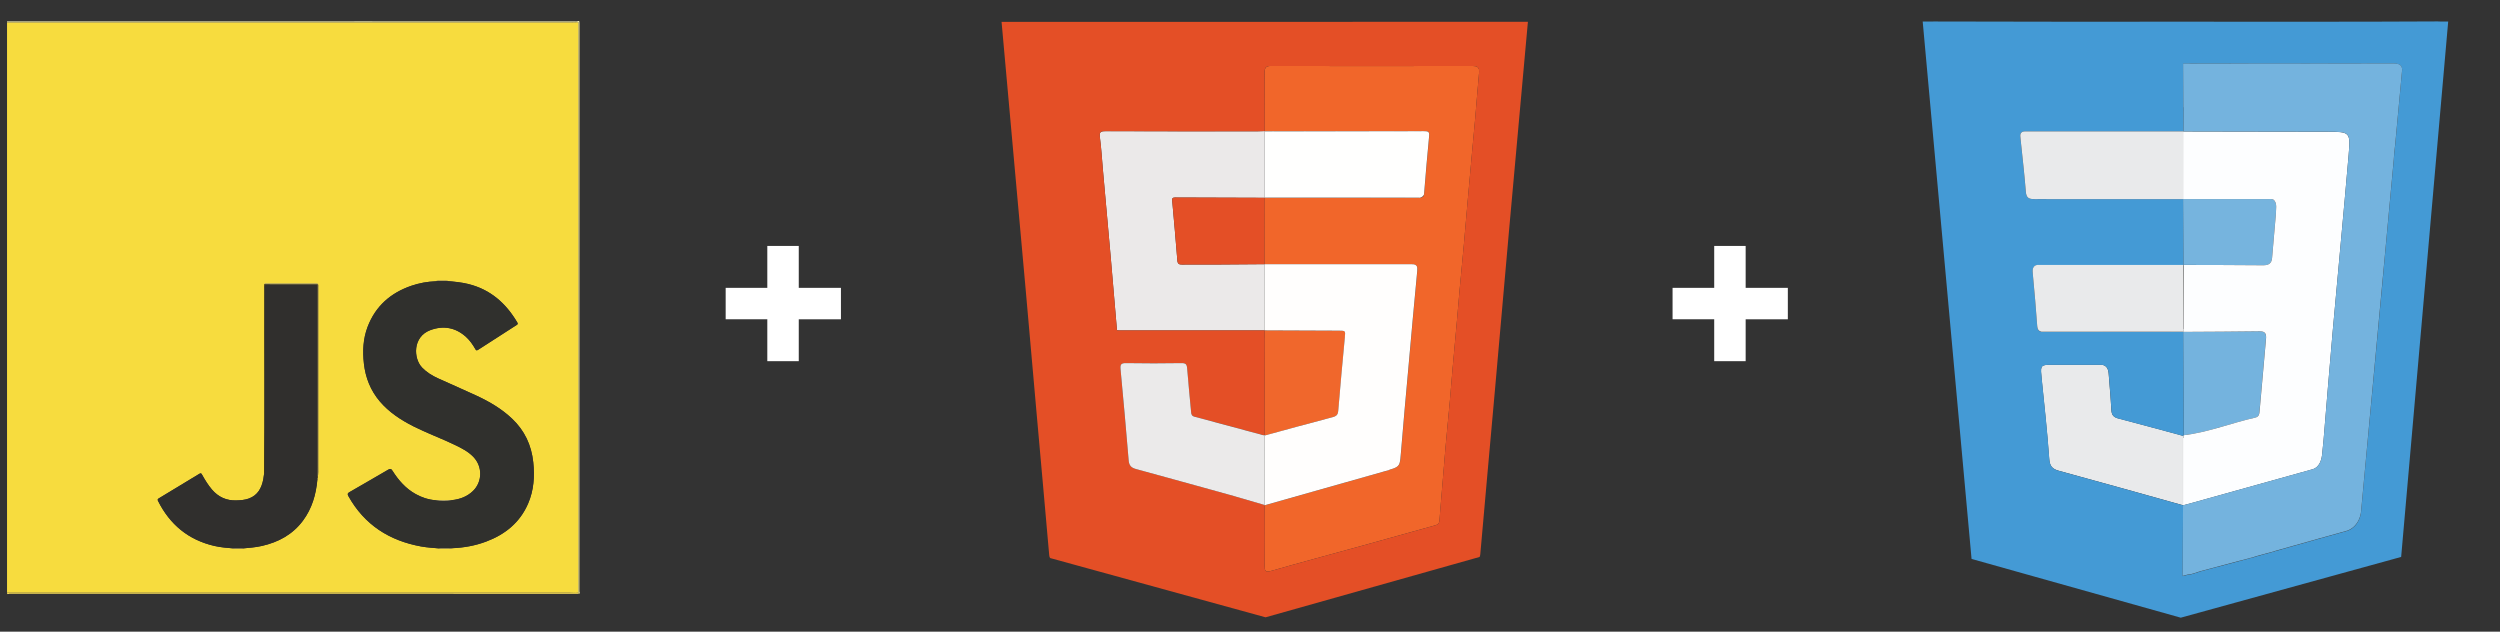 <?xml version="1.0" encoding="utf-8"?>
<!-- Generator: Adobe Illustrator 16.0.0, SVG Export Plug-In . SVG Version: 6.00 Build 0)  -->
<!DOCTYPE svg PUBLIC "-//W3C//DTD SVG 1.1//EN" "http://www.w3.org/Graphics/SVG/1.1/DTD/svg11.dtd">
<svg version="1.1" id="Layer_1" xmlns="http://www.w3.org/2000/svg" xmlns:xlink="http://www.w3.org/1999/xlink" x="0px" y="0px"
	 width="748px" height="189px" viewBox="0 0 748 189" enable-background="new 0 0 748 189" xml:space="preserve">
<rect x="0" y="0" width="748" height="189" fill="#333333" stroke="none"/>
<path fill="#F7DC3E" d="M2.105,177.33V6.71c56.2,0,112.4,0,168.6,0c0.73,0,1.46-0.03,2.19-0.05l0.16,0.04v0.73v167.78
	c0,0.7-0.01,1.41-0.02,2.11c-0.93,0.189-1.87,0-2.8,0C114.195,177.33,58.155,177.33,2.105,177.33L2.105,177.33z M95.115,84.99
	c-0.2-0.2-0.46-0.14-0.69-0.14c-4.89,0-9.78,0-14.67,0.01c-0.21,0-0.48-0.14-0.63,0.16c-0.01,0.32-0.04,0.65-0.04,0.97
	c-0.06,18.609,0.12,37.22-0.09,55.83c-0.07,0.51-0.12,1.02-0.22,1.529c-0.51,2.631-1.62,4.82-4.34,5.811
	c-1.19,0.439-2.43,0.52-3.68,0.56c-2.99,0.11-5.43-1-7.37-3.27c-1.17-1.37-2.08-2.9-2.96-4.46c-0.21-0.381-0.35-0.49-0.78-0.23
	c-4.04,2.471-8.1,4.91-12.16,7.36c-0.35,0.21-0.4,0.39-0.21,0.76c3.55,7.07,9.08,11.66,16.85,13.46c2.01,0.471,4.06,0.6,6.11,0.78
	l-0.79,0.069l0.01,0.07h3.35v-0.08l-0.46-0.06c2.02-0.19,4.04-0.32,6.03-0.78c4.94-1.13,9.18-3.42,12.25-7.55
	c2.69-3.63,3.91-7.8,4.31-12.25c0.15-0.16,0.14-0.351,0.08-0.54l0.02-0.21c0.27-1.04,0.18-2.101,0.18-3.149
	c0.01-17.9,0.01-35.801,0-53.69C95.225,85.63,95.285,85.29,95.115,84.99L95.115,84.99z M131.785,164.109
	c-0.15,0.07-0.36-0.039-0.49,0.15h4.02v-0.08l-0.95-0.07c0.32-0.029,0.64-0.09,0.96-0.1c3.49-0.15,6.89-0.76,10.16-2
	c5.66-2.14,10.06-5.689,12.51-11.359c1.71-3.961,1.99-8.121,1.54-12.371c-0.54-5.1-2.59-9.459-6.33-13.01
	c-3.11-2.939-6.75-5.08-10.59-6.869c-3.85-1.801-7.76-3.461-11.62-5.23c-1.73-0.79-3.34-1.779-4.69-3.17
	c-2.67-2.74-2.88-9.25,2.42-11.23c3.9-1.449,7.58-0.81,10.73,2.061c1.13,1.029,1.99,2.29,2.75,3.609c0.21,0.371,0.38,0.5,0.79,0.23
	c3.84-2.49,7.69-4.96,11.55-7.43c0.33-0.211,0.45-0.37,0.22-0.75c-3.37-5.73-7.99-9.85-14.58-11.5c-2.19-0.55-4.43-0.74-6.67-0.93
	c0.16-0.07,0.36,0.03,0.5-0.15h-3.37v0.07l0.47,0.08c-0.27,0.04-0.53,0.09-0.8,0.1c-2.48,0.1-4.9,0.54-7.25,1.34
	c-6.21,2.13-10.74,6.08-13.1,12.311c-1.35,3.549-1.52,7.229-1.1,10.969c0.48,4.261,2,8.07,4.79,11.351c2.75,3.21,6.2,5.47,9.92,7.37
	c4.03,2.05,8.3,3.59,12.37,5.55c2.08,1,4.15,2.021,5.76,3.74c2.69,2.87,2.61,7.399-0.22,10.12c-1.75,1.68-3.91,2.47-6.29,2.73
	l-4.96,0.01c-2.09-0.15-4.02-0.811-5.85-1.811c-3.01-1.65-5.19-4.15-6.99-7c-0.4-0.63-0.68-0.67-1.3-0.3
	c-3.83,2.25-7.67,4.479-11.53,6.68c-0.62,0.351-0.7,0.601-0.35,1.21c4.79,8.57,12.21,13.311,21.73,15.051
	C127.905,163.85,129.845,163.92,131.785,164.109L131.785,164.109z"/>
<path fill="#F2E592" d="M173.045,177.33c0.01-0.7,0.02-1.41,0.02-2.11V7.44V6.71h0.32c0,56.74,0,113.479-0.02,170.22
	c0,0.211,0.4,0.75-0.3,0.73L173.045,177.33z"/>
<path fill="#FADE5A" d="M173.045,177.33l0.01,0.33c-56.74,0-113.48,0-170.22-0.02c-0.21,0-0.75,0.399-0.73-0.301
	c56.05,0,112.09,0,168.14,0C171.175,177.33,172.115,177.51,173.045,177.33z"/>
<path fill="#FBF7BF" d="M173.375,6.71h-0.32l-0.16-0.04c-0.3-0.21-0.63-0.11-0.95-0.11c-56.61-0.02-113.23-0.02-169.84-0.02
	c0.03-0.04-0.09-0.16,0.08-0.16h0.65c56.6,0,113.21,0,169.81,0.02C172.855,6.4,173.395,6,173.375,6.71L173.375,6.71z"/>
<path fill="#E4D88D" d="M2.105,6.54c56.62,0,113.23,0,169.85,0c0.32,0,0.65-0.09,0.95,0.11c-0.73,0.01-1.46,0.05-2.19,0.05
	c-56.2,0-112.4,0-168.6,0V6.54H2.105z"/>
<path fill="#30302D" d="M135.225,149.65c2.38-0.26,4.54-1.041,6.29-2.73c2.83-2.72,2.91-7.25,0.22-10.12
	c-1.61-1.72-3.68-2.75-5.76-3.739c-4.08-1.961-8.34-3.5-12.37-5.551c-3.72-1.9-7.18-4.15-9.92-7.369
	c-2.79-3.281-4.32-7.091-4.79-11.351c-0.42-3.74-0.25-7.42,1.1-10.97c2.37-6.22,6.9-10.17,13.1-12.311
	c2.34-0.81,4.76-1.25,7.25-1.34c0.27-0.01,0.53-0.07,0.8-0.1l2.4,0.01c2.24,0.18,4.48,0.38,6.67,0.93
	c6.58,1.65,11.21,5.771,14.58,11.5c0.23,0.391,0.11,0.54-0.22,0.75c-3.86,2.471-7.71,4.94-11.55,7.43
	c-0.42,0.271-0.58,0.141-0.79-0.229c-0.76-1.319-1.62-2.58-2.75-3.61c-3.15-2.88-6.83-3.52-10.73-2.06
	c-5.31,1.979-5.09,8.49-2.42,11.229c1.35,1.391,2.96,2.381,4.69,3.17c3.86,1.771,7.78,3.431,11.62,5.23
	c3.84,1.79,7.49,3.92,10.59,6.87c3.74,3.54,5.78,7.91,6.33,13.01c0.45,4.24,0.17,8.4-1.54,12.37c-2.45,5.67-6.85,9.23-12.51,11.36
	c-3.27,1.239-6.67,1.85-10.16,2c-0.32,0.01-0.64,0.069-0.96,0.1h-2.58c-1.94-0.19-3.89-0.271-5.81-0.62
	c-9.52-1.74-16.94-6.479-21.73-15.05c-0.35-0.62-0.27-0.87,0.35-1.22c3.86-2.19,7.7-4.42,11.53-6.68c0.62-0.371,0.9-0.33,1.3,0.299
	c1.81,2.851,3.98,5.351,6.99,7c1.82,1,3.76,1.66,5.85,1.811C131.925,149.939,133.575,149.939,135.225,149.65L135.225,149.65z"/>
<path fill="#302F2D" d="M70.245,164.12c-2.05-0.181-4.1-0.31-6.11-0.78c-7.76-1.8-13.3-6.38-16.84-13.46
	c-0.19-0.37-0.13-0.55,0.21-0.76c4.06-2.44,8.11-4.89,12.16-7.36c0.42-0.26,0.56-0.15,0.78,0.23c0.87,1.56,1.79,3.09,2.96,4.46
	c1.94,2.27,4.38,3.38,7.37,3.27c1.25-0.04,2.49-0.13,3.68-0.56c2.71-0.99,3.83-3.18,4.34-5.811c0.1-0.5,0.15-1.02,0.22-1.529
	c0.49-0.26,0.27-0.721,0.27-1.09c0.01-18.17,0.02-36.34,0-54.51c0-0.82,0.22-1.06,1.05-1.06c4.45,0.04,8.9,0.02,13.34,0.02
	c1.26,0,1.26,0,1.26,1.22v52.23c0,1.46,0.01,2.931,0.01,4.39l0.03,0.511c-0.41,4.45-1.62,8.62-4.32,12.25
	c-3.07,4.13-7.31,6.42-12.25,7.55c-1.99,0.46-4.01,0.59-6.03,0.779C71.645,164.109,70.945,164.109,70.245,164.12L70.245,164.12z"/>
<path fill="#3E3516" d="M94.915,143.03c0-1.46-0.01-2.931-0.01-4.39V86.4c0-1.22,0-1.22-1.26-1.22c-4.45,0-8.9,0.02-13.34-0.02
	c-0.83-0.01-1.05,0.23-1.05,1.06c0.02,18.171,0.02,36.341,0,54.511c0,0.369,0.22,0.83-0.27,1.09c0.21-18.61,0.03-37.221,0.09-55.83
	c0-0.32,0.03-0.65,0.04-0.97c5.32,0.01,10.63,0.01,15.95,0.02c0,18.19,0,36.38,0,54.58c0,1.05-0.01,2.11-0.02,3.17l-0.02,0.21
	L94.915,143.03z"/>
<path fill="#A29567" d="M95.045,142.79c0.01-1.06,0.02-2.11,0.02-3.17c0-18.2,0-36.39,0-54.58l0.04-0.05
	c0.17,0.3,0.12,0.63,0.12,0.96c0,17.899,0,35.79,0,53.69C95.225,140.689,95.315,141.75,95.045,142.79z"/>
<path fill="#E5D78A" d="M95.115,84.99l-0.04,0.05c-5.32-0.01-10.63-0.01-15.95-0.02c0.15-0.3,0.42-0.16,0.63-0.16
	c4.89-0.01,9.78-0.01,14.67-0.01C94.655,84.85,94.915,84.79,95.115,84.99L95.115,84.99z"/>
<path fill="#D4C57D" d="M135.225,149.65c-1.65,0.289-3.3,0.289-4.96,0.01L135.225,149.65L135.225,149.65z"/>
<path fill="#F0D96B" d="M131.785,164.109h2.58l0.95,0.07v0.08h-4.02C131.425,164.061,131.635,164.18,131.785,164.109z"/>
<path fill="#F3D86D" d="M133.545,84.08l-2.4-0.01l-0.47-0.07v-0.07h3.37C133.905,84.11,133.705,84.01,133.545,84.08z"/>
<path fill="#EFD96B" d="M70.245,164.12h2.11l0.46,0.06v0.08h-3.35l-0.01-0.07L70.245,164.12z"/>
<path fill="#A29567" d="M94.915,143.03l0.11-0.03c0.06,0.189,0.07,0.38-0.08,0.54L94.915,143.03z"/>
<path fill="#FFFFFF" d="M251.61,86.124h-12.62v-12.54h-9.41v12.54h-12.46v9.399h12.46v12.541h9.41v-12.53h12.62V86.124z
	 M534.92,86.124H522.3v-12.54h-9.409v12.54h-12.46v9.399h12.46v12.541h9.409v-12.53h12.62V86.124z"/>
<path fill="none" d="M417.699,139.83c-0.05,0.029-0.09,0.05-0.14,0.08C417.609,139.88,417.659,139.859,417.699,139.83z"/>
<path fill="none" d="M416.819,140.21c-0.021,0.01-0.05,0.021-0.07,0.03C416.779,140.22,416.799,140.21,416.819,140.21z"/>
<path fill="none" d="M417.319,140.02c-0.04,0.021-0.09,0.041-0.13,0.061C417.229,140.05,417.27,140.04,417.319,140.02z"/>
<path fill="none" d="M378.409,98.85L378.409,98.85L378.409,98.85c-0.01-6.53-0.02-13.05-0.03-19.58c0,0,0,0,0.011,0l0,0l0,0
	c0.01-0.03,0-0.06,0-0.1V79.1c0,0.06,0.01,0.12-0.011,0.17L378.409,98.85z"/>
<path fill="none" d="M423.589,79.32c0.061,0.04,0.12,0.08,0.17,0.13c0.061,0.06,0.11,0.13,0.15,0.2c0.01,0.02,0.03,0.04,0.04,0.07
	c0.03,0.06,0.04,0.13,0.06,0.2c0.03,0.09,0.04,0.18,0.051,0.29c0.02,0.23,0.02,0.5-0.011,0.83c-0.939,9.7-1.79,19.399-2.659,29.101
	c-0.761,8.43-1.54,16.859-2.221,25.299c-0.12,1.451-0.18,2.4-0.39,3.07c0.2-0.67,0.27-1.619,0.39-3.07
	c0.681-8.439,1.46-16.869,2.221-25.299c0.869-9.701,1.729-19.411,2.659-29.101c0.091-0.98-0.02-1.5-0.52-1.74
	c0.01,0,0.02,0.01,0.02,0.01C423.569,79.31,423.579,79.32,423.589,79.32z"/>
<path fill="none" d="M378.399,79.03c-4.41,0.04-8.82,0.08-13.23,0.1c-3.83,0.02-7.66-0.02-11.489,0.02
	c-0.921,0.01-1.341-0.21-1.421-1.23c-0.47-5.9-0.989-11.79-1.529-17.68c-0.021-0.19-0.03-0.36-0.03-0.5c0,0.15,0.01,0.31,0.03,0.5
	c0.54,5.89,1.06,11.78,1.529,17.68c0.08,1.01,0.5,1.23,1.421,1.23c3.829-0.04,7.659,0,11.489-0.02
	C369.579,79.11,373.989,79.07,378.399,79.03c0,0.01,0,0.02,0,0.04l0,0C378.399,79.05,378.399,79.04,378.399,79.03
	c0.01-6.61,0.02-13.22,0.03-19.83l0,0C378.409,65.81,378.399,72.42,378.399,79.03z"/>
<rect x="378.419" y="59.19" fill="none" width="0" height="0.02"/>
<path fill="none" d="M378.419,39.35c-0.01,0-0.01,0-0.02,0l0.02-0.1l0,0l-0.02,0.1C378.399,39.35,378.409,39.35,378.419,39.35
	L378.419,39.35z"/>
<polygon fill="none" points="378.399,59.02 378.39,59.02 378.39,59.03 378.419,59.16 378.419,59.14 "/>
<path fill="none" d="M378.399,25.21c0,0.07,0,0.14,0,0.21C378.399,25.34,378.399,25.27,378.399,25.21L378.399,25.21z"/>
<path fill="none" d="M418.77,138.57c-0.03,0.09-0.061,0.16-0.09,0.24C418.709,138.74,418.739,138.66,418.77,138.57z"/>
<path fill="none" d="M424.949,59.11h0.04c0.72-0.03,0.99-0.34,1.09-1.01c-0.01,0.04-0.02,0.08-0.03,0.12
	C425.819,58.76,425.359,59,424.949,59.11z"/>
<path fill="none" d="M357.899,145.28c-5.851-1.62-11.71-3.24-17.57-4.83C346.189,142.04,352.049,143.66,357.899,145.28z"/>
<path fill="none" d="M418.02,139.641c-0.04,0.029-0.09,0.06-0.141,0.09C417.93,139.7,417.97,139.67,418.02,139.641z"/>
<path fill="none" d="M418.27,139.42c-0.04,0.04-0.08,0.08-0.13,0.12C418.189,139.51,418.229,139.47,418.27,139.42z"/>
<path fill="none" d="M418.479,139.18c-0.04,0.051-0.07,0.101-0.12,0.15C418.399,139.28,418.439,139.23,418.479,139.18z"/>
<path fill="none" d="M418.64,138.9c-0.03,0.069-0.07,0.13-0.101,0.189C418.569,139.03,418.609,138.97,418.64,138.9z"/>
<path fill="none" d="M427.6,40.79c-0.561,5.71-1.03,11.42-1.5,17.14c0,0.01,0,0.02,0,0.03c0-0.01,0-0.02,0.01-0.03
	C426.579,52.21,427.049,46.5,427.6,40.79c0.109-1.09-0.07-1.47-1.021-1.53c0,0,0.01,0,0.021,0
	C427.539,39.33,427.709,39.71,427.6,40.79z"/>
<path fill="none" d="M398.81,124.8c0.439-0.12,0.77-0.26,1-0.46C399.569,124.54,399.249,124.68,398.81,124.8
	c-6.82,1.78-13.61,3.66-20.41,5.511l0.03-0.131l0,0l-0.03,0.131C385.199,128.46,391.989,126.58,398.81,124.8z"/>
<path fill="none" d="M378.409,115.72c0,4.82,0.01,9.63,0.01,14.45l0,0C378.419,125.359,378.409,120.54,378.409,115.72z"/>
<path fill="none" d="M355.189,110.23c0.31,4.34,0.79,8.66,1.18,12.989c0.07,0.761,0.19,1.24,1.08,1.47
	c6.83,1.801,13.64,3.66,20.45,5.5c0.08,0.021,0.17,0.021,0.25,0.011c-0.09,0.01-0.17,0.01-0.25-0.011
	c-6.82-1.84-13.63-3.699-20.45-5.5c-0.89-0.229-1.02-0.709-1.08-1.47C355.989,118.891,355.509,114.57,355.189,110.23
	c-0.09-1.271-0.45-1.621-1.73-1.601l0,0C354.739,108.609,355.1,108.96,355.189,110.23z"/>
<path fill="none" d="M332.299,76.48c-0.75-8.59-1.54-17.19-2.31-25.78c-0.28-3.17-0.46-6.36-0.88-9.51
	c-0.05-0.38-0.08-0.69-0.061-0.94c-0.02,0.25,0.011,0.57,0.061,0.95c0.42,3.15,0.6,6.34,0.88,9.51
	C330.759,59.3,331.539,67.89,332.299,76.48c0.66,7.44,1.28,14.89,1.91,22.331l0.05,0.039l0,0c-0.02-0.02-0.029-0.029-0.05-0.039
	C333.569,91.37,332.949,83.93,332.299,76.48z"/>
<path fill="none" d="M378.399,151.939L378.399,151.939c0.03,0.381,0.01,0.771,0.01,1.15
	C378.409,152.7,378.43,152.311,378.399,151.939z"/>
<path fill="none" d="M345.189,108.7c-2.76,0-5.51-0.021-8.271-0.07l0,0C339.68,108.68,342.43,108.7,345.189,108.7z"/>
<path fill="none" d="M378.419,39.24v-0.01c0-0.16,0-0.33,0-0.49c0,0.16,0,0.33,0,0.49l0,0V39.24L378.419,39.24z"/>
<path fill="#EBE9E9" d="M378.39,79.27c0.02-0.06,0.01-0.12,0.01-0.17v-0.03l0,0c0-0.01,0-0.02,0-0.03
	c-4.41,0.04-8.82,0.08-13.23,0.1c-3.83,0.02-7.66-0.02-11.489,0.02c-0.921,0.01-1.341-0.21-1.421-1.23
	c-0.47-5.9-0.989-11.79-1.529-17.68c-0.021-0.19-0.03-0.36-0.03-0.5c0.01-0.44,0.18-0.66,0.9-0.66c8.939,0.05,17.88,0.07,26.81,0.09
	v-0.02l-0.02-0.13l0,0V39.35l0,0l0,0l0.02-0.1v-0.01l0,0v-0.01c-0.689,0.02-1.39,0.06-2.08,0.06c-15.189,0-30.38,0.03-45.57-0.04
	c-1.229-0.01-1.67,0.24-1.72,1c-0.02,0.25,0.01,0.57,0.061,0.94c0.42,3.15,0.6,6.34,0.88,9.51c0.77,8.59,1.56,17.19,2.31,25.78
	c0.66,7.44,1.28,14.88,1.91,22.331c0.19,0.01,0.37,0.029,0.56,0.039h43.53c0.04,0,0.08-0.01,0.12-0.01L378.39,79.27z"/>
<path fill="#F0672C" d="M398.81,124.79c0.439-0.12,0.76-0.26,1-0.45c0.39-0.33,0.54-0.8,0.609-1.529
	c0.59-7.271,1.28-14.53,1.96-21.791c0.19-2.08,0.23-2.08-1.89-2.08c-7.36-0.029-14.71-0.06-22.07-0.09l0,0
	c-0.04,0-0.08,0.01-0.12,0.01h0.131v1.951l0.02,0.47c-0.03,4.819-0.04,9.63-0.03,14.45c0.011,4.819,0.011,9.629,0.011,14.449l0,0
	l0,0l0,0l-0.03,0.131C385.199,128.46,391.989,126.58,398.81,124.79z M399.729,99.189l-1.34,0.431L399.729,99.189z"/>
<path fill="#F0672C" d="M334.259,98.859h0.5c-0.189-0.02-0.369-0.029-0.56-0.039C334.229,98.83,334.249,98.84,334.259,98.859z"/>
<path fill="#E44F26" d="M352.259,77.93c0.08,1.01,0.5,1.23,1.421,1.23c3.829-0.04,7.659,0,11.489-0.02
	c4.41-0.02,8.82-0.07,13.23-0.1c0.01-6.61,0.02-13.22,0.02-19.83h-0.02h0.02c0,0,0-0.01,0-0.02l0,0v-0.01
	c-8.939-0.03-17.88-0.04-26.81-0.09c-0.72,0-0.89,0.22-0.9,0.66c0,0.14,0.011,0.31,0.03,0.5
	C351.279,66.14,351.789,72.03,352.259,77.93z"/>
<line fill="none" x1="398.39" y1="99.62" x2="399.729" y2="99.189"/>
<line fill="none" x1="378.419" y1="59.2" x2="378.419" y2="59.2"/>
<line fill="none" x1="378.419" y1="59.2" x2="378.399" y2="59.2"/>
<path fill="#F1662A" d="M378.39,79.27v-0.1C378.39,79.2,378.399,79.24,378.39,79.27L378.39,79.27z"/>
<path fill="#F1662A" d="M378.419,39.35v-0.1l-0.02,0.1C378.399,39.35,378.409,39.35,378.419,39.35z"/>
<path fill="#F1662A" d="M378.419,59.02c-0.01,0-0.01,0-0.02,0l0.02,0.11V59.02z"/>
<path fill="#F1662A" d="M440.549,19.74c-20.09,0.04-40.17,0.04-60.26,0c-1.43,0-1.92,0.44-1.899,1.89c0.01,1.19,0.01,2.38,0.02,3.57
	l0,0c0,0.07,0,0.14,0,0.21c0.021,4.44,0.021,8.88,0.021,13.32c0,0.16,0,0.33,0,0.49v0.01h46.51l0,0c0.52-0.01,1.31-0.01,1.66,0.02
	c0.949,0.06,1.12,0.44,1.02,1.53c-0.56,5.71-1.03,11.42-1.5,17.14c0,0.01,0,0.02-0.01,0.03c0,0.01,0,0.03,0,0.04
	c0,0.01,0,0.01,0,0.02c0,0.01,0,0.01,0,0.02c0,0.03-0.01,0.04-0.021,0.07c-0.09,0.67-0.369,0.97-1.09,1.01h-0.04
	c-0.01,0-0.01,0-0.02,0v0.07h-46.51c0,0,0,0.01,0,0.02c-0.011,6.61-0.021,13.22-0.021,19.82c0,0.01,0,0.02,0,0.04h44.08v0.01
	c0.2-0.01,0.68,0,1.06,0.22c0.5,0.25,0.61,0.77,0.521,1.74c-0.94,9.7-1.79,19.4-2.66,29.1c-0.76,8.431-1.54,16.86-2.22,25.3
	c-0.12,1.461-0.19,2.4-0.391,3.07c-0.01,0.02-0.01,0.04-0.02,0.061c-0.03,0.08-0.06,0.17-0.09,0.239c-0.01,0.03-0.03,0.06-0.04,0.08
	c-0.03,0.07-0.07,0.13-0.101,0.19c-0.02,0.029-0.04,0.06-0.06,0.09c-0.04,0.05-0.07,0.1-0.12,0.15c-0.03,0.029-0.06,0.069-0.09,0.1
	c-0.04,0.04-0.08,0.08-0.13,0.12c-0.04,0.03-0.08,0.069-0.13,0.1c-0.04,0.03-0.09,0.06-0.141,0.09c-0.05,0.03-0.109,0.07-0.17,0.101
	c-0.05,0.029-0.09,0.05-0.14,0.08c-0.08,0.039-0.16,0.07-0.24,0.109c-0.04,0.021-0.09,0.04-0.13,0.061
	c-0.11,0.039-0.23,0.09-0.36,0.13c-0.02,0.01-0.05,0.021-0.069,0.03c-0.341,0.109-0.721,0.229-1.17,0.359l0.27-0.01l-37.45,10.609
	v0.74c0.03,0.381,0.01,0.771,0.01,1.15c0.011,5.4,0.04,10.8-0.02,16.2c-0.02,1.479,0.11,2.06,1.9,1.54
	c9.14-2.62,18.33-5.08,27.489-7.61c7.04-1.95,14.08-3.92,21.11-5.89c0.83-0.23,1.7-0.37,1.78-1.561c0.189-2.82,0.46-5.65,0.689-8.47
	c0.37-4.5,0.73-8.99,1.12-13.479c0.41-4.66,0.891-9.32,1.311-13.98c0.29-3.17,0.52-6.34,0.8-9.51c0.42-4.721,0.87-9.44,1.29-14.16
	c0.27-3.05,0.51-6.11,0.79-9.16c0.42-4.6,0.88-9.21,1.3-13.81c0.39-4.32,0.75-8.64,1.13-12.96c0.43-4.89,0.87-9.79,1.32-14.68
	c0.3-3.34,0.64-6.67,0.93-10.01c0.4-4.61,0.74-9.22,1.17-13.83c0.021-0.19,0.021-0.37,0.021-0.53
	C442.509,20.06,441.859,19.74,440.549,19.74z"/>
<path fill="#FFFFFE" d="M378.419,39.24L378.419,39.24v0.01v0.1l0,0c9.44-0.02,18.88-0.05,28.33-0.06c5.9-0.01,11.79,0.02,17.69-0.03
	l0.01-0.01c0,0,0.21-0.01,0.49-0.01l0,0H378.419L378.419,39.24L378.419,39.24z"/>
<path fill="#FFFFFE" d="M424.609,59.12c-15.4-0.05-30.8-0.07-46.2-0.09v0.11v0.02v0.02v0.01l0,0l0,0h46.51v-0.07
	c-0.12,0.03-0.229,0.05-0.33,0.06L424.609,59.12z"/>
<path fill="#FFFFFE" d="M424.43,39.26c-5.9,0.04-11.79,0.021-17.69,0.03c-9.45,0.01-18.89,0.04-28.33,0.06c-0.01,0-0.01,0-0.02,0
	l0,0l0,0v19.68l0,0c0.01,0,0.01,0,0.02,0c15.4,0.03,30.8,0.05,46.2,0.09l-0.01,0.06c0.1-0.01,0.21-0.03,0.33-0.06
	c0.01,0,0.01,0,0.02,0c0.41-0.11,0.87-0.35,1.09-0.88c0.01-0.04,0.021-0.08,0.03-0.12c0.01-0.02,0.01-0.04,0.02-0.07
	c0-0.01,0-0.01,0-0.02c0-0.01,0-0.01,0-0.021c0-0.01,0-0.03,0-0.04c0-0.01,0-0.02,0-0.03c0.471-5.71,0.931-11.43,1.5-17.14
	c0.11-1.08-0.06-1.47-1-1.53c0,0-0.01,0-0.02,0c-0.34-0.04-1.13-0.03-1.66-0.02c-0.28,0-0.49,0.01-0.49,0.01H424.43z"/>
<path fill="#E44F26" d="M299.669,6.54c1.28,14.27,2.561,28.54,3.851,42.81c1.12,12.42,2.25,24.84,3.359,37.26
	c1.101,12.31,2.17,24.61,3.261,36.92c1.26,14.21,2.56,28.43,3.79,42.64c0.029,0.38,0.14,0.63,0.279,0.8l64.45,17.73l64.04-18.06
	c0.11-0.23,0.18-0.511,0.21-0.871c1.43-16.41,2.93-32.81,4.39-49.209c1.45-16.291,2.86-32.581,4.32-48.871
	c1.57-17.56,3.17-35.11,4.76-52.67c0.261-2.83,0.511-5.66,0.771-8.49C404.659,6.54,352.159,6.54,299.669,6.54z M442.529,21.71
	c-0.42,4.6-0.771,9.22-1.17,13.83c-0.29,3.34-0.63,6.67-0.93,10.01c-0.45,4.89-0.891,9.79-1.32,14.68
	c-0.38,4.32-0.74,8.64-1.13,12.96c-0.42,4.6-0.87,9.21-1.3,13.81c-0.28,3.05-0.521,6.11-0.79,9.16c-0.42,4.72-0.87,9.439-1.29,14.16
	c-0.28,3.17-0.511,6.34-0.801,9.51c-0.42,4.66-0.899,9.32-1.31,13.98c-0.4,4.489-0.75,8.989-1.12,13.479
	c-0.229,2.819-0.5,5.649-0.689,8.47c-0.08,1.19-0.96,1.33-1.78,1.561c-7.03,1.97-14.07,3.939-21.11,5.89
	c-9.16,2.53-18.35,4.99-27.49,7.61c-1.79,0.51-1.909-0.061-1.899-1.54c0.06-5.4,0.03-10.8,0.02-16.2c0-0.38,0.021-0.77-0.01-1.15
	l0,0v-0.74l-0.06,0.021v-0.13l-8.601-2.5l0.021-0.01c-3.95-1.1-7.9-2.2-11.86-3.29c-5.85-1.62-11.71-3.24-17.57-4.83
	c-0.14-0.04-0.27-0.08-0.409-0.11c-1.57-0.42-2.11-1.119-2.24-2.65c-0.76-9.069-1.561-18.129-2.42-27.189
	c-0.13-1.41,0.109-1.9,1.66-1.87l0,0l0,0c2.76,0.05,5.51,0.07,8.27,0.07s5.51-0.021,8.27-0.07l0,0l0,0
	c1.28-0.021,1.641,0.33,1.73,1.601c0.31,4.34,0.79,8.66,1.18,12.99c0.07,0.76,0.19,1.239,1.08,1.469
	c6.83,1.801,13.641,3.66,20.45,5.5c0.08,0.021,0.17,0.021,0.25,0.011c0.09-0.011,0.18-0.03,0.26-0.03l0,0l0,0l0,0l0,0
	c0-4.82-0.01-9.63-0.01-14.449c0-4.82,0-9.631,0.03-14.451l-0.021-0.47v-1.95h-0.13h-43.53h-0.5l0,0l-0.05-0.039
	c-0.64-7.44-1.26-14.891-1.91-22.331c-0.75-8.59-1.54-17.19-2.31-25.78c-0.28-3.17-0.46-6.36-0.88-9.51
	c-0.05-0.38-0.08-0.69-0.061-0.95c0.051-0.76,0.49-1.01,1.721-1c15.189,0.07,30.38,0.04,45.569,0.04c0.69,0,1.391-0.04,2.08-0.06
	l0,0c0-0.17,0-0.33,0-0.49c0-4.44,0-8.88-0.02-13.32c0-0.07,0-0.14,0-0.21c-0.01-1.19,0-2.38-0.021-3.57
	c-0.02-1.45,0.471-1.89,1.9-1.89c20.09,0.04,40.17,0.04,60.26,0c1.32,0,1.96,0.31,2,1.44C442.56,21.34,442.549,21.52,442.529,21.71z
	"/>
<path fill="#EBEAEA" d="M378.399,141.061l-0.01-10.75l0,0l0.029-0.131l0,0c-0.09,0-0.18,0.021-0.26,0.03
	c-0.09,0.01-0.17,0.01-0.25-0.01c-6.82-1.841-13.63-3.7-20.45-5.5c-0.89-0.23-1.02-0.71-1.08-1.47c-0.38-4.33-0.859-8.65-1.18-12.99
	c-0.09-1.271-0.45-1.62-1.729-1.6l0,0c-2.761,0.039-5.511,0.06-8.271,0.069c-2.76,0-5.51-0.021-8.27-0.069l0,0
	c-1.551-0.031-1.801,0.459-1.66,1.869c0.859,9.061,1.67,18.12,2.42,27.19c0.13,1.53,0.67,2.229,2.24,2.649
	c0.14,0.041,0.27,0.08,0.409,0.11c5.86,1.59,11.721,3.2,17.57,4.83c3.95,1.101,7.9,2.19,11.86,3.29l-0.021,0.01l8.601,2.5
	L378.399,141.061z"/>
<path fill="#FFFEFD" d="M415.569,140.59c0.45-0.13,0.84-0.24,1.17-0.359c0.03-0.011,0.05-0.021,0.07-0.03
	c0.13-0.04,0.25-0.091,0.359-0.13c0.051-0.021,0.09-0.04,0.13-0.061c0.08-0.04,0.171-0.07,0.24-0.109
	c0.05-0.021,0.101-0.051,0.141-0.08c0.06-0.03,0.119-0.07,0.17-0.101c0.05-0.03,0.09-0.06,0.14-0.09c0.04-0.03,0.09-0.06,0.13-0.101
	c0.04-0.039,0.09-0.079,0.13-0.119c0.03-0.03,0.061-0.061,0.09-0.1c0.04-0.051,0.08-0.101,0.12-0.15
	c0.021-0.03,0.04-0.061,0.061-0.09c0.04-0.061,0.069-0.12,0.1-0.19c0.01-0.03,0.03-0.06,0.04-0.08c0.03-0.08,0.061-0.159,0.09-0.239
	c0.011-0.021,0.011-0.041,0.021-0.061c0.2-0.67,0.27-1.62,0.39-3.07c0.68-8.439,1.46-16.869,2.22-25.3
	c0.87-9.7,1.721-19.41,2.66-29.1c0.03-0.33,0.03-0.6,0.011-0.83c-0.011-0.11-0.03-0.2-0.051-0.29c-0.02-0.07-0.029-0.14-0.06-0.2
	c-0.01-0.03-0.03-0.04-0.04-0.07c-0.04-0.08-0.09-0.14-0.15-0.2c-0.05-0.05-0.109-0.09-0.17-0.13c-0.01-0.01-0.02-0.01-0.029-0.02
	c-0.011,0-0.021-0.01-0.021-0.01c-0.39-0.23-0.87-0.24-1.06-0.22v-0.01h-44.08l0,0l0,0v0.03v0.08v0.1l0,0c0,0,0,0-0.011,0
	c0.011,6.53,0.021,13.05,0.03,19.58l0,0c7.36,0.03,14.71,0.061,22.07,0.09c2.12,0.01,2.09,0,1.89,2.08
	c-0.68,7.26-1.37,14.52-1.96,21.79c-0.06,0.74-0.21,1.21-0.609,1.53c-0.24,0.199-0.561,0.34-1,0.46
	c-6.82,1.78-13.61,3.66-20.41,5.51l0,0l0.01,10.75l-0.06,10.011v0.129l0.06-0.02l37.45-10.609L415.569,140.59z"/>
<g>
	<path fill="none" d="M653.26,79.28h-0.05v0.14v19h0.061c0.02-6.33,0.04-12.66,0.06-19L653.26,79.28c7.931,0.02,15.86,0,23.79,0.09
		C669.12,79.28,661.19,79.3,653.26,79.28L653.26,79.28z"/>
	<rect x="653.21" y="79.27" fill="none" width="0.05" height="0.01"/>
	<path fill="none" d="M696.13,39.42c7,0.01,7.17,0.02,6.591,6.83C701.2,64,699.49,81.73,697.91,99.47
		c-0.96,10.71-1.8,21.44-2.7,32.16c-0.02,0.261-0.05,0.521-0.08,0.78c0.021-0.26,0.051-0.52,0.08-0.78
		c0.9-10.72,1.75-21.45,2.7-32.16c1.58-17.74,3.29-35.47,4.811-53.22C703.311,39.45,703.13,39.44,696.13,39.42
		c-5.77-0.01-11.529-0.02-17.3-0.03l0,0C684.601,39.4,690.37,39.41,696.13,39.42z"/>
	<path fill="none" d="M694.76,136.12c0.08-0.87,0.171-1.75,0.261-2.62c-0.09,0.88-0.19,1.76-0.261,2.63
		C694.76,136.13,694.76,136.13,694.76,136.12z"/>
	<path fill="none" d="M610.74,99.23L610.74,99.23c-0.85-0.211-1.13-0.78-1.19-1.621c-0.409-5.25-0.8-10.5-1.329-15.739
		c0-0.01,0-0.01,0-0.01c0,0.01,0,0.01,0,0.02c0.529,5.24,0.92,10.49,1.329,15.74C609.61,98.45,609.891,99.02,610.74,99.23
		L610.74,99.23L610.74,99.23L610.74,99.23z"/>
	<path fill="none" d="M610.771,99.26c0.01,0,0.01,0.01,0.02,0.01l0,0C610.79,99.27,610.78,99.26,610.771,99.26L610.771,99.26z"/>
	<polygon fill="none" points="712.84,84.45 713.471,77.47 707.88,137.58 	"/>
	<polygon fill="none" points="650.7,99.27 650.7,99.27 650.71,99.27 650.71,99.27 	"/>
	<path fill="none" d="M666.87,19l-0.01,0.01l5.78-0.01l0,0c-5.61-0.01-11.221-0.01-16.83-0.02c-0.25,0-0.48,0.01-0.69,0.03h1.76
		L666.87,19z"/>
	<path fill="none" d="M713.59,18.98c-7.75,0.02-15.51,0.03-23.26,0.04C698.08,19.01,705.83,19,713.59,18.98L713.59,18.98z"/>
	<path fill="none" d="M620.44,109.13L620.44,109.13c0.26,0,0.52,0,0.77,0C620.95,109.13,620.7,109.13,620.44,109.13z"/>
	<path fill="none" d="M671.44,39.38c-6.03-0.01-12.05-0.02-18.08-0.04c5.95,0.01,11.91,0.02,17.86,0.04H671.44z"/>
	<path fill="none" d="M674.931,166.49L674.931,166.49c0.75-0.2,1.5-0.41,2.25-0.62l-0.95,0.26
		C675.79,166.25,675.36,166.37,674.931,166.49z"/>
	<path fill="none" d="M630.91,111.84c0.26,3.58,0.61,7.16,0.8,10.74c0.08,1.5,0.57,2.22,2.101,2.62c0.569,0.149,1.14,0.3,1.71,0.45
		c-0.57-0.15-1.141-0.311-1.71-0.45c-1.53-0.39-2.021-1.12-2.101-2.62C631.521,119,631.17,115.42,630.91,111.84
		c-0.11-1.57-0.65-2.439-1.93-2.71l0,0C630.25,109.4,630.8,110.27,630.91,111.84z"/>
	<path fill="none" d="M680.44,164.97c4.359-1.22,8.71-2.47,13.069-3.7c-4.359,1.23-8.72,2.461-13.079,3.69L680.44,164.97z"/>
	<path fill="none" d="M658.86,129.24l0.33-0.07c0.399-0.09,0.8-0.2,1.2-0.3C659.88,129,659.37,129.109,658.86,129.24L658.86,129.24z
		"/>
	<path fill="#E9EAEB" d="M653.16,151.15L653.16,151.15c0.021,0.01,0.04,0.02,0.061,0.029l0.05-0.01c0-0.029,0-0.061,0-0.09
		L653.16,151.15z"/>
	<path fill="#E9EAEB" d="M653.391,130.5l-0.23,0.05v0.42l0.23-0.03C653.38,130.79,653.391,130.65,653.391,130.5z"/>
	<path fill="#E9EAEB" d="M653.16,130.97L653.16,130.97l-0.02-0.55h0.02v-0.02c-5.88-1.59-11.75-3.211-17.64-4.74
		c-0.57-0.15-1.141-0.311-1.71-0.45c-1.53-0.39-2.021-1.12-2.101-2.62c-0.18-3.58-0.54-7.16-0.8-10.74
		c-0.11-1.569-0.66-2.439-1.93-2.709h-6.16c-0.54,0-1.07,0.01-1.61,0c-0.26,0-0.52,0-0.779,0h-7.841
		c-2.159,0.14-2.069,0.799-1.729,4.129c0.81,7.98,1.689,15.961,2.26,23.961c0.16,2.209,0.86,3.069,2.91,3.629
		c12.39,3.371,24.75,6.86,37.12,10.311v-0.01v-20.19H653.16z"/>
	<path fill="#76B4DE" d="M653.26,79.27L653.26,79.27L653.26,79.27C653.26,79.28,653.26,79.28,653.26,79.27
		c7.931,0.03,15.86,0,23.79,0.1c1.69,0.02,2.61-0.5,2.75-2.21c0.381-4.49,0.771-8.97,1.171-13.46c-0.011-0.1-0.011-0.21,0-0.34
		c0.22-2.45-0.131-2.84-0.53-3.41c-0.391-0.57-1.61-0.39-1.61-0.39h-25.66C653.2,66.13,653.23,72.7,653.26,79.27L653.26,79.27
		L653.26,79.27L653.26,79.27z"/>
	<path fill="#74B3DE" d="M649.44,99.27L649.44,99.27l-38.67-0.01c0.01,0,0.01,0.01,0.02,0.01h39.91c0,0,0,0,0.01-0.01h-1.27V99.27z"
		/>
	<polygon fill="#74B3DE" points="610.74,99.23 610.74,99.23 610.74,99.23 	"/>
	<path fill="#74B3DE" d="M653.21,130.41c-0.02,0-0.04-0.01-0.05-0.01v0.02L653.21,130.41z"/>
	<path fill="#74B3DE" d="M658.86,129.24L658.86,129.24c0.51-0.12,1.02-0.24,1.53-0.37c0.08-0.021,0.17-0.04,0.25-0.06
		c2.899-0.74,5.77-1.621,8.649-2.44c0.07-0.021,0.141-0.04,0.21-0.06c0.67-0.19,1.351-0.371,2.03-0.551
		c0.23-0.06,0.46-0.13,0.7-0.189c0.79-0.211,1.59-0.4,2.38-0.58c0.07-0.02,0.13-0.03,0.2-0.051c1.18-0.26,1.189-1.319,1.27-2.289
		c0.62-7.041,1.23-14.08,1.88-21.12c0.141-1.48-0.069-2.431-1.93-2.4c-7.58,0.11-15.149,0.13-22.729,0.181c-0.04,0-0.07,0-0.11,0
		l0,0c0.04,10.299,0.09,20.609,0.14,30.909c0.9-0.1,1.801-0.239,2.69-0.39L658.86,129.24z"/>
	<path fill="#73B2DE" d="M666.87,19l-9.99,0.02h-1.76c-0.02,0-0.03,0.01-0.05,0.01l11.79-0.01L666.87,19z"/>
	<path fill="#449AD5" d="M730.13,6.44c-0.239-0.02-0.5-0.03-0.779-0.03C704.26,6.55,679.17,6.49,654.09,6.49
		c-25.189,0-50.39,0.04-75.58-0.06l-0.31,0.01h-2.93l14.62,160.791l62.59,17.58l65.92-18.17c0.01-0.021,0.02-0.051,0.03-0.07
		L732.5,6.44H730.13z M716.641,43.37c-0.03,0.23-0.051,0.46-0.08,0.69c-0.17,1.27-0.261,2.53-0.34,3.8l-2.75,29.62l-0.631,6.98
		l-4.96,53.13l-1.399,15.07l-0.011,0.01c0,0,0,0.04,0,0.1l-0.04,0.461c-0.159,1.26-0.859,4.319-4.01,5.569
		c-2.97,0.82-5.939,1.65-8.91,2.49c-4.359,1.229-8.71,2.47-13.069,3.7l0.04,0.02l-3.301,0.891c-0.75,0.209-1.5,0.42-2.25,0.63
		v-0.011c-0.13,0.041-0.27,0.07-0.399,0.11h0.149l-16.22,4.31c-1.85,0.631-3.03,1.031-3.79,1.011l-1.46,0.39l0,0l-0.16,0.04
		l0.12-21.021l-0.02-0.119l0.03-0.01v-0.03c-12.37-3.45-24.73-6.95-37.12-10.31c-2.061-0.561-2.75-1.42-2.91-3.631
		c-0.57-8-1.45-15.979-2.26-23.96c-0.341-3.329-0.431-4,1.729-4.13h7.84l0,0c0.261,0,0.521,0,0.771,0c0.54,0,1.07,0,1.609,0H629l0,0
		c1.28,0.27,1.82,1.141,1.931,2.71c0.26,3.58,0.609,7.16,0.8,10.74c0.08,1.5,0.569,2.22,2.1,2.62c0.57,0.15,1.141,0.3,1.71,0.449
		c5.9,1.531,11.771,3.15,17.641,4.74c0.02,0,0.04,0.01,0.05,0.01l0.16-0.029l-0.04-0.16l0,0c-0.051-10.3-0.091-20.609-0.141-30.91
		l0,0l0,0l0.011-0.04h-2.49c0,0,0,0-0.01,0.011l0,0H610.79l0,0c-0.01,0-0.01-0.011-0.02-0.011h-0.03v-0.02l0,0
		c-0.85-0.21-1.13-0.78-1.2-1.62c-0.41-5.25-0.8-10.5-1.33-15.74c0-0.01,0-0.01,0-0.02c-0.01-0.11-0.01-0.21-0.02-0.31
		c0-0.03-0.011-0.05-0.011-0.08c-0.199-2.41,1.65-2.2,1.65-2.2h43.38V79.3h0.05l0,0c-0.029-6.57-0.05-13.14-0.08-19.71h-0.01v-0.04
		h-0.05v0.04h-40.69v-0.02c-0.979,0-1.949,0.01-2.93,0.01c-0.25,0-0.51,0-0.76,0l0,0c-1.62,0.02-2.47-0.29-2.62-2.18
		c-0.2-2.55-0.45-5.09-0.71-7.63c-0.01-0.12-0.021-0.24-0.04-0.36c-0.14-1.35-0.29-2.7-0.43-4.06c-0.021-0.18-0.04-0.37-0.061-0.55
		c-0.12-1.11-0.239-2.21-0.35-3.32c0-0.02-0.01-0.03-0.01-0.04c0-0.03,0-0.04,0-0.07c-0.011-0.11-0.021-0.21-0.03-0.32
		c0-0.05,0-0.08,0-0.13c-0.01-0.04-0.021-0.07-0.03-0.11c-0.12-1.3,0.88-1.45,1.13-1.47c0.09-0.01,0.16-0.01,0.16-0.01h47.55
		c0-2.39,0.011-4.78,0.021-7.17l-0.08,0.05l-0.061-13.17h1.891c0.02,0,0.029-0.01,0.05-0.01c0.21-0.021,0.44-0.03,0.69-0.03
		c5.609,0.02,11.22,0.02,16.829,0.02c5.891,0.01,11.79,0.01,17.681,0.01c7.75,0,15.51-0.01,23.26-0.04l0,0c0.85,0,1.7,0,2.54,0
		c1.78-0.01,2.5,0.56,2.61,1.83L716.641,43.37z"/>
	<path fill="#449AD5" d="M653.17,151.189l0.051-0.01c-0.021-0.01-0.04-0.01-0.061-0.02L653.17,151.189z"/>
	<path fill="#E9EAEB" d="M653.32,39.38l-0.01-0.04l0,0c0-0.01,0-0.02,0-0.02H605.76c0,0-0.069,0-0.159,0.01
		c-0.25,0.02-1.25,0.17-1.13,1.47c0,0.04,0.02,0.07,0.029,0.11c0,0.05,0,0.08,0,0.13c0.011,0.11,0.021,0.21,0.03,0.32
		c0,0.02,0,0.04,0,0.07c0,0.02,0.01,0.03,0.01,0.04c0.12,1.11,0.23,2.22,0.351,3.32c0.02,0.18,0.04,0.37,0.06,0.55
		c0.14,1.35,0.29,2.7,0.43,4.06c0.011,0.12,0.021,0.24,0.04,0.36c0.261,2.54,0.511,5.08,0.71,7.63c0.15,1.89,0.99,2.2,2.62,2.18l0,0
		c0.25,0,0.511,0,0.761,0c0.979-0.01,1.949-0.01,2.93-0.01v0.02h40.689v-0.04h0.051V39.38H653.32z"/>
	<path fill="#E9EAEB" d="M653.21,98.42v-19v-0.14h0.05l0,0v-0.01l0,0h-0.05h-43.38c0,0-1.859-0.21-1.65,2.2
		c0,0.03,0.011,0.05,0.011,0.08c0.01,0.1,0.01,0.2,0.02,0.31c0,0.01,0,0.01,0,0.01c0.53,5.24,0.92,10.49,1.33,15.739
		c0.07,0.841,0.351,1.41,1.2,1.621l0,0l0,0l0,0v0.02h0.03l0,0h38.67v0.01h1.27l0,0h2.49v-0.01v-0.83H653.21z"/>
	<path fill="#FDFEFF" d="M653.13,130.42l0.021,0.55h0.01v-0.42l0.23-0.05c0,0.15,0,0.29,0,0.439l-0.23,0.03v20.181l0.12-0.08
		c0,0.029,0,0.06,0,0.09l1.5-0.391l37.06-10.34l-0.02-0.02c0,0,2.439-0.25,2.939-4.28c0.08-0.88,0.171-1.76,0.261-2.63
		c0.04-0.359,0.069-0.73,0.109-1.09c0.021-0.26,0.051-0.52,0.08-0.78c0.9-10.72,1.75-21.45,2.7-32.16
		c1.58-17.74,3.29-35.47,4.811-53.22c0.58-6.81,0.409-6.82-6.591-6.83c-5.77-0.01-11.529-0.02-17.3-0.03l0,0
		c-2.46,0-4.93-0.01-7.39-0.01h-0.21c-5.95-0.01-11.91-0.02-17.86-0.04c-0.02,0-0.04,0-0.06,0l0.01,0.04h-0.15v20.14v0.04h0.011
		h25.659c0,0,1.21-0.18,1.61,0.39c0.4,0.57,0.74,0.96,0.53,3.41c-0.01,0.13-0.01,0.24,0,0.34c-0.391,4.48-0.78,8.97-1.17,13.46
		c-0.141,1.71-1.07,2.23-2.75,2.21c-7.931-0.09-15.86-0.07-23.79-0.09l0.08,0.14c-0.021,6.33-0.04,12.67-0.061,19h-0.06v0.83v0.01
		l-0.01,0.04l0,0c0.039,0,0.069,0,0.109,0c7.58-0.05,15.15-0.069,22.73-0.18c1.859-0.03,2.069,0.92,1.93,2.399
		c-0.65,7.041-1.27,14.08-1.88,21.121c-0.08,0.969-0.09,2.02-1.271,2.289c-0.069,0.01-0.13,0.03-0.199,0.051
		c-0.801,0.18-1.591,0.369-2.381,0.58c-0.229,0.06-0.46,0.129-0.699,0.189c-0.681,0.18-1.351,0.359-2.03,0.55
		c-0.07,0.021-0.14,0.04-0.21,0.06c-2.88,0.82-5.75,1.711-8.65,2.44c-0.08,0.021-0.17,0.04-0.25,0.06
		c-0.399,0.101-0.8,0.201-1.2,0.301l-0.33,0.07l-2.829,0.59c-0.891,0.16-1.79,0.289-2.69,0.39l0,0l0.04,0.16l-0.16,0.03l-0.05,0.01
		L653.13,130.42z"/>
	<path fill="#74B3DE" d="M716.13,18.97c-0.85,0-1.699,0-2.54,0C705.84,18.99,698.08,19,690.32,19c-5.89,0-11.79,0-17.68-0.01l0,0
		L666.86,19l-11.79,0.01h-1.89l0.06,13.17l0.08-0.05c-0.01,2.39-0.021,4.78-0.021,7.17c0,0.01,0,0.02,0,0.02l0,0
		c0.021,0,0.04,0,0.061,0c6.03,0.01,12.05,0.02,18.08,0.04c2.46,0,4.93,0.01,7.39,0.01c5.771,0.01,11.53,0.02,17.3,0.03
		c7,0.01,7.17,0.02,6.591,6.83c-1.521,17.75-3.23,35.48-4.811,53.22c-0.96,10.72-1.8,21.44-2.7,32.159
		c-0.02,0.261-0.05,0.521-0.08,0.781c-0.04,0.359-0.069,0.719-0.109,1.09c-0.09,0.869-0.181,1.75-0.261,2.619v0.01
		c-0.5,4.041-2.939,4.281-2.939,4.281l0.02,0.02l-37.06,10.34l-1.5,0.391l-0.05,0.01l-0.05,0.01l-0.011-0.03v-0.01v0.01v0.03
		l-0.029,0.01l0.02,0.12l-0.12,21.021l0.16-0.041l0,0l1.46-0.39c0.76,0.021,1.94-0.38,3.79-1.01l16.22-4.31h-0.149
		c0.13-0.041,0.27-0.07,0.399-0.11c0.431-0.12,0.87-0.24,1.301-0.36l0.949-0.26l3.301-0.891l-0.04-0.02l-0.011-0.01
		c4.36-1.23,8.721-2.46,13.08-3.69c2.971-0.84,5.94-1.67,8.91-2.489c3.14-1.25,3.85-4.311,4.01-5.57l0.04-0.46
		c0-0.06,0-0.101,0-0.101l0.011-0.01l1.399-15.07l5.59-60.109l2.75-29.62c0.07-1.27,0.17-2.53,0.341-3.8
		c0.029-0.23,0.05-0.46,0.079-0.69l2.101-22.56C718.63,19.54,717.91,18.97,716.13,18.97z"/>
</g>
</svg>
